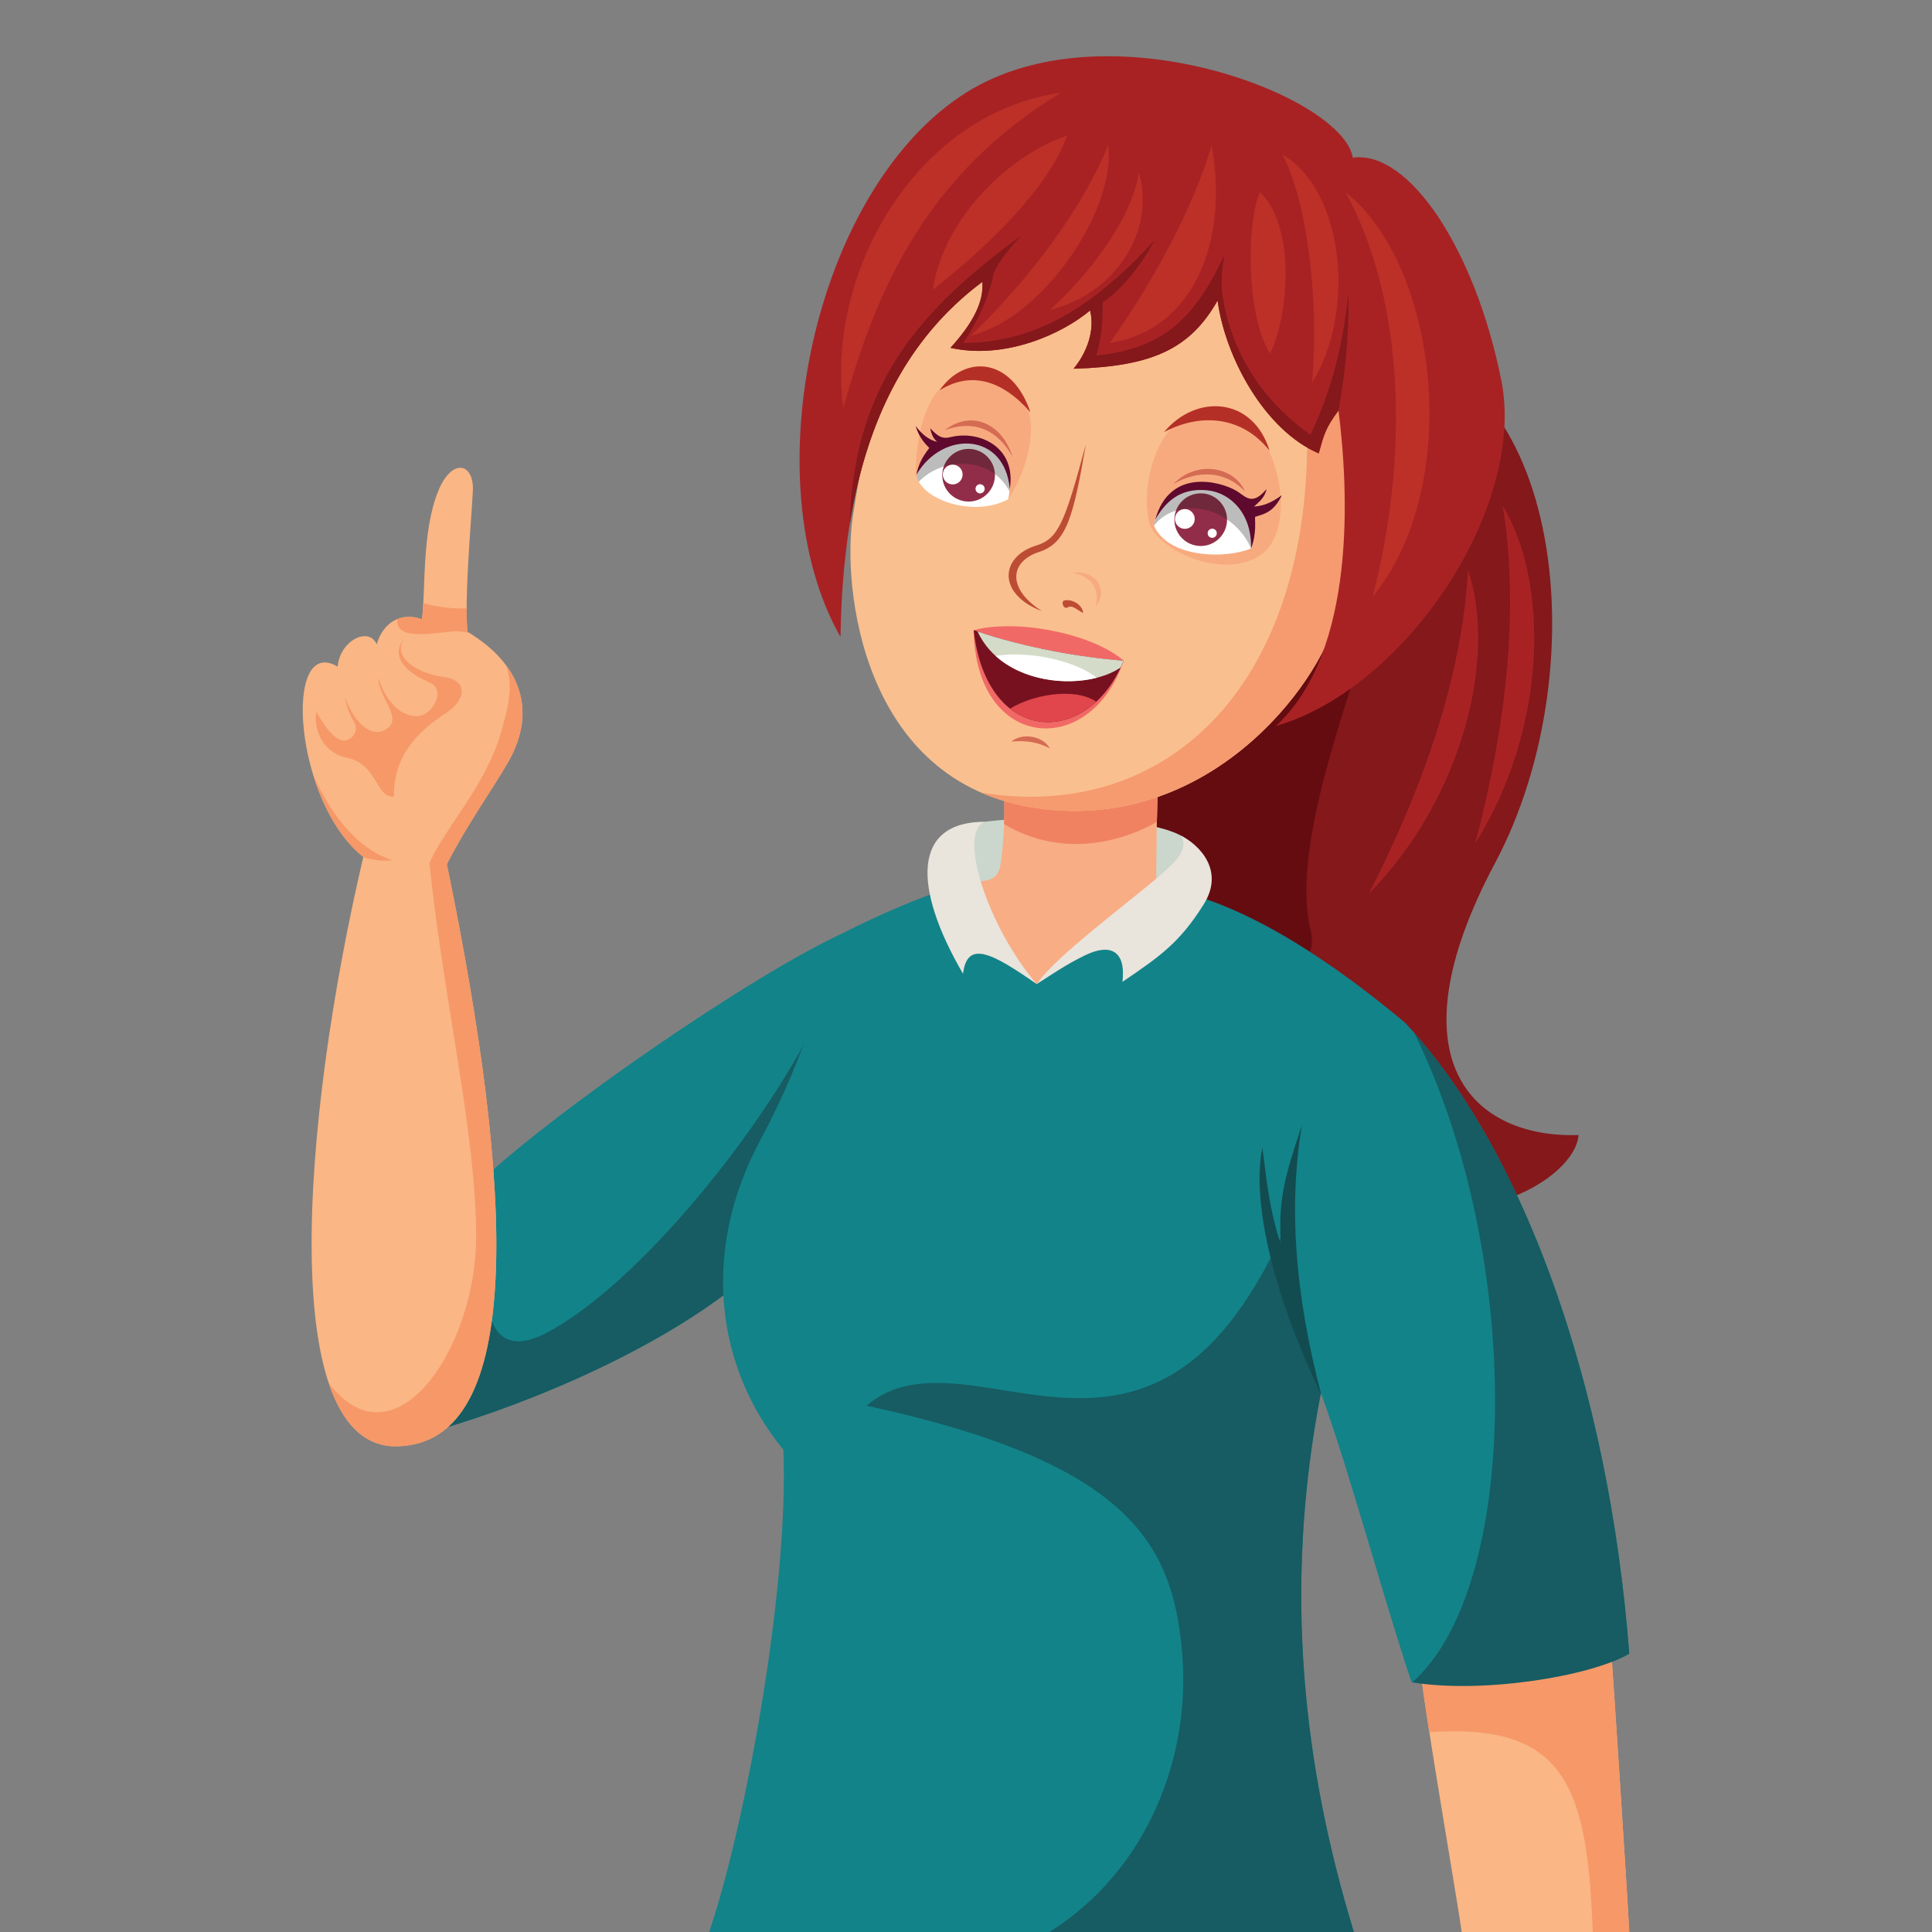 <?xml version="1.0" encoding="utf-8"?>
<!-- Generator: Adobe Illustrator 16.0.0, SVG Export Plug-In . SVG Version: 6.00 Build 0)  -->
<!DOCTYPE svg PUBLIC "-//W3C//DTD SVG 1.1//EN" "http://www.w3.org/Graphics/SVG/1.1/DTD/svg11.dtd">
<svg version="1.1" id="Layer_1" xmlns="http://www.w3.org/2000/svg" xmlns:xlink="http://www.w3.org/1999/xlink" x="0px" y="0px"
	 width="300px" height="300px" viewBox="0 0 300 300" enable-background="new 0 0 300 300" xml:space="preserve">
<rect x="0" y="0" width="300" height="300" fill="#808080" stroke="none"/>
<g>
	<path fill="#84181B" d="M211.241,53.245c31.147,0.006,37.396,49.799,20.913,80.762c-16.484,30.963-3.118,42.78,12.961,42.244
		c-0.513,6.844-17.412,17.369-39.432,8.421s-52.938-57.378-42.344-72.594C173.935,96.861,211.241,53.245,211.241,53.245z"/>
	<path fill="#650C11" d="M213.363,95.201c-3.076,11.312-13.104,35.916-9.879,49.131c3.222,13.213-28.917,5.13-28.917,5.13
		l-4.429-37.568L213.363,95.201z"/>
	<g>
		<path fill="#FAB684" d="M252.991,300c-0.325-6.364-2.545-40.335-2.886-44.773c-0.341-4.438-29.445,4.693-29.445,4.693
			c0.596,6.062,5.717,35.689,6.315,40.08H252.991z"/>
		<path fill="#128389" d="M130.668,145.007c-13.6,6.26-44.554,27.37-57.186,39.433c-12.633,12.064-17.566,41.067-5.918,37.727
			c15.478-4.438,36.188-13.314,48.936-24.354c12.745-11.038,22.646-45.862,19.802-48.708
			C133.458,146.259,130.668,145.007,130.668,145.007z"/>
		<path fill="#165C62" d="M128.108,155.82c-9.446,20.082-29.702,44.153-43.359,51.209c-7.007,3.622-9.445-1.138-9.104-8.079
			l-12.586,3.384c-3.587,11.23-2.824,21.934,4.506,19.832c15.478-4.438,36.188-13.314,48.936-24.354
			c3.376-2.924,6.553-7.517,9.346-12.742C128.514,168.833,131.39,148.842,128.108,155.82z"/>
		<path fill="#128389" d="M155.437,135.494c-7.526,1.774-16.574,5.303-24.768,9.513c-3.869,11.608-6.544,20.713-12.614,32.043
			c-9.437,17.609-6.675,35.558,3.584,48.061c0.894,21.751-6.049,58.852-11.521,74.89H210.23
			c-7.695-25.141-11.108-52.909-5.121-83.716c4.631,12.771,9.944,32.74,14.084,44.929c10.655,1.81,27.612-0.809,33.798-4.427
			c-3.227-42.357-16.884-78.89-34.823-97.991c-10.625-8.894-24.396-18.453-36.752-20.74
			C173.516,146.828,151.779,141.821,155.437,135.494z"/>
		<path fill="#F69868" d="M247.316,300h5.675c-0.325-6.364-2.545-40.335-2.886-44.773c-0.341-4.438-29.445,4.693-29.445,4.693
			c0.16,1.63,0.647,4.966,1.287,9.056C242.977,267.503,246.518,277.281,247.316,300z"/>
		<path fill="#165C62" d="M162.959,300h47.271c-7.695-25.141-11.108-52.909-5.121-83.716c-3.059-6.55-6.387-15.427-5.106-26.693
			c-20.911,48.565-49.333,15.106-65.465,28.679c41.054,8.876,47.456,21.594,48.993,37.981
			C185.066,272.64,178.238,290.393,162.959,300z"/>
		<path fill="#165C62" d="M219.578,160.344c17.129,34.744,16.491,86.105-0.276,100.887c10.662,1.774,27.523-0.838,33.689-4.444
			C249.849,215.545,236.819,179.83,219.578,160.344z"/>
		<g>
			<path fill="#FAB684" d="M69.386,134.196c3.278-6.409,7.229-11.832,9.56-15.933c4.381-7.711,2.161-15.052-6.374-20.172
				c-0.456-6.164,0.699-18.064,0.854-21.936c0.171-4.267-3.243-5.122-5.377,0.086c-2.626,6.406-1.945,16.112-2.538,19.91
				c-3.181-1.133-5.998,0.403-7.021,3.902c-1.195-2.816-5.719-0.618-6.06,3.463c-8.536-5.084-6.829,21.034,3.983,29.541
				c-9.702,41.51-13.453,92.008,5.319,91.526C81.705,224.072,79.827,184.785,69.386,134.196z"/>
			<path fill="#F69868" d="M49.128,110.525c1.166,2.077,3.229,5.339,5.064,4.267c1.063-0.619,1.293-1.728,0.909-2.446
				c-0.54-1.016-1.349-2.411-1.479-4.097c0.822,2.829,3.499,6.572,6.203,5.064c3.008-1.678-1.025-4.837-1.082-8.052
				c1.617,5.206,5.121,6.541,6.999,5.719c1.878-0.824,3.329-4.012,0.968-5.011c-1.402-0.595-6.942-3.098-3.87-6.996
				c-2.22,3.13,2.105,5.634,6.031,6.146c3.928,0.513,3.472,3.585,0.342,5.634c-3.129,2.048-8.239,5.861-8.023,12.917
				c-2.845,0.341-2.446-5.008-7.347-6.016C49.994,116.862,48.643,113.028,49.128,110.525z"/>
			<path fill="#F69868" d="M69.386,134.196c3.278-6.409,7.229-11.832,9.56-15.933c3.037-5.348,2.898-10.517-0.318-14.891
				c1.016,3.236,0.446,5.945-0.85,10.424c-2.395,8.279-8.675,14.698-11.096,20.229c2.22,21.51,7.255,41.737,7.255,58.04
				c0,17.281-12.637,36.053-22.89,22.711c2.104,6.262,5.553,9.94,10.685,9.809C81.705,224.072,79.827,184.785,69.386,134.196z"/>
			<path fill="#F69868" d="M63.695,98.349c3.893,0.527,6.911-0.992,9.418,0.079c-0.178-0.111-0.356-0.225-0.541-0.336
				c-0.078-1.061-0.11-2.291-0.105-3.62c-1.76,0.084-4.417-0.134-6.737-0.817c-0.051,0.98-0.114,1.831-0.219,2.498
				c-1.368-0.488-2.668-0.479-3.787-0.036C61.533,97.249,62.264,98.154,63.695,98.349z"/>
			<path fill="#F69868" d="M48.66,120.429c1.535,4.963,4.134,9.783,7.753,12.63c-0.003,0.012-0.006,0.021-0.008,0.033
				c1.396,0.445,2.92,0.642,4.57,0.507C55.048,131.702,51.06,125.758,48.66,120.429z"/>
		</g>
		<path fill="#124C50" d="M205.177,216.614c-4.116-15.825-5.101-29.037-3.034-41.845c-2.653,7.987-3.664,11.372-3.253,18.459
			c-2.065-6.32-2.281-11.184-2.877-15.001C194.265,187.05,198.025,201.658,205.177,216.614z"/>
	</g>
	<path fill="#A82224" d="M233.339,78.54c7.199,11.839,7.013,34.427-4.279,52.456C233.69,113.477,236.036,95.119,233.339,78.54z"/>
	<path fill="#A82224" d="M227.95,88.502c4.491,13.107-0.533,35.13-15.431,50.318C220.801,122.701,227.027,105.273,227.95,88.502z"/>
	<path fill="#CBD7CC" d="M183.396,129.762c-5.689-3.084-22.419-3.176-30.442-2.164c-6.957,0.88-6.884,12.86,3.415,13.259
		c10.298,0.399,19.687,0,24.068-2.333S186.409,131.393,183.396,129.762z"/>
	<path fill="#F8AD84" d="M179.869,121.965c-0.243,1.839-0.399,14.625-0.285,17.185c0.114,2.561-16.104,10.243-18.606,13.657
		c-6.771-5.349-10.357-16.217-10.357-16.217s4.04,1.193,4.666-1.992c0.626-3.187,0.854-10.242,0.513-12.12
		C155.458,120.6,179.869,121.965,179.869,121.965z"/>
	<path fill="#F08262" d="M155.908,127.959c0.088-2.363,0.06-4.555-0.109-5.481c-0.341-1.878,24.07-0.513,24.07-0.513
		c-0.093,0.699-0.173,2.979-0.229,5.676C171.608,132.107,162.822,132.156,155.908,127.959z"/>
	<path fill="#FABF8E" d="M207.409,96.131c-2.68,10.246-19.769,33.234-46.432,29.362c-27.427-3.982-30.159-34.792-28.565-45.221
		c1.594-10.43,5.69-33.531,15.934-37.059c10.242-3.528,51.21-9.674,58.949,11.948C215.033,76.785,209.344,88.734,207.409,96.131z"/>
	<path fill="#F8AA7F" d="M156.539,77.525c4.044-6.063,6.605-17.646-3.637-19.379c-7.018-1.188-10.588,5.256-10.731,15.646
		C146.316,79.518,156.539,77.525,156.539,77.525z"/>
	<path fill="#F8AA7F" d="M178.56,81.565c-1.364-4.951,0.269-11.726,3.242-14.982c2.975-3.257,9.044-1.864,10.787-1.295
		c5.976,1.953,9.243,17.488,2.7,21.208C189.836,89.596,180.836,86.109,178.56,81.565z"/>
	<path fill="#FFFFFF" d="M179.186,81.622c2.163,5.007,11.097,5.235,15.079,3.527c0.513-2.561-0.363-8.562-5.634-9.673
		C182.429,74.168,179.299,79.631,179.186,81.622z"/>
	<circle fill="#922D49" cx="186.447" cy="80.693" r="4.089"/>
	<path opacity="0.3" fill="#231F20" d="M188.631,75.477c5.271,1.111,6.146,7.112,5.634,9.673
		c-2.986-6.699-11.465-8.156-15.079-3.527C179.299,79.631,182.429,74.168,188.631,75.477z"/>
	<path fill="#5E092D" d="M179.384,80.693c2.262-8.176,10.229-5.89,12.604-4.477c1.399,0.831,2.402,2.446,4.666-0.262
		c-0.214,1.299-1.251,2.071-1.935,2.708c1.483-0.1,2.703-0.597,4.325-1.765c-1.281,2.724-2.842,2.916-4.154,3.358
		c-0.058,0.626,0.27,2.589-0.626,4.893c0.126-5.377-3.148-8.612-6.743-9.006C183.096,75.657,180.835,78.147,179.384,80.693z"/>
	<path fill="#D46B53" d="M193.326,76.314c-1.622-3.797-7.426-4.992-11.14-1.147C185.9,73.006,190.21,73.006,193.326,76.314z"/>
	<path fill="#D46B53" d="M157.229,70.941c-1.622-5.248-6.451-7.344-10.547-4.125C150.607,65.288,154.625,66.205,157.229,70.941z"/>
	<path fill="#FFFFFF" d="M156.539,77.525c2.518-10.709-11.821-12.52-14.225-3.528C143.48,77.883,151.479,80.285,156.539,77.525z"/>
	<circle fill="#922D49" cx="150.405" cy="73.793" r="4.089"/>
	<path opacity="0.3" fill="#231F20" d="M156.756,76.311c-2.867-5.543-10.442-5.367-14.086-1.501l0,0
		c-0.151-0.263-0.271-0.533-0.355-0.813C144.624,65.358,157.95,66.693,156.756,76.311z"/>
	<path fill="#5E092D" d="M156.801,75.902c1.046-6.485-4.705-9.163-9.262-8.014c-1.385,0.349-2.066-0.321-3.12-1.402
		c0.285,1.166,0.513,1.535,1.081,2.133c-1.394-0.38-2.304-1.166-3.328-2.475c0.426,1.38,1.105,2.436,2.134,3.414
		c-1.118,1.438-1.698,2.59-2.003,4.154C146.316,66.816,155.984,67.055,156.801,75.902z"/>
	<path fill="#B43026" d="M197.138,69.988c-4.218-5.34-10.622-5.938-16.387-2.893C185.771,61.083,194.574,61.635,197.138,69.988z"/>
	<path fill="#B43026" d="M159.998,64.009c-4.455-5.084-9.331-6.374-14.088-3.402C149.818,54.956,157.139,55.495,159.998,64.009z"/>
	<path fill="#BD4C35" d="M161.774,94.881c-5.535-3.543-4.892-7.729-0.436-9.17c4.247-1.372,5.315-5.299,7.277-16.723
		c-3.286,12.192-4.271,14.658-7.669,15.705C155.173,86.473,154.918,92.319,161.774,94.881z"/>
	<path fill="#BD4C35" d="M168.204,95.201c-1.161-0.622-1.708-1.289-2.391-0.891s-1.164-0.945-0.512-1.081
		C166.397,93.002,168.02,93.771,168.204,95.201z"/>
	<circle fill="#FFFFFF" cx="188.233" cy="82.803" r="0.711"/>
	<circle fill="#FFFFFF" cx="183.98" cy="80.583" r="1.536"/>
	<circle fill="#FFFFFF" cx="152.19" cy="75.902" r="0.712"/>
	<circle fill="#FFFFFF" cx="147.937" cy="73.684" r="1.537"/>
	<path fill="#D46B53" d="M163.025,116.218c-1.142-2.038-4.382-2.446-5.975-1.064C159.357,114.926,161.312,115.281,163.025,116.218z"
		/>
	<path fill="#E9E4DC" d="M160.978,152.807c3.072-4.496,14.396-12.689,19.632-17.299c2.34-2.062,3.926-3.869,2.787-5.746
		c2.759,1.393,6.828,5.348,3.528,10.639c-3.83,6.143-7.056,8.252-12.632,12.064c0.568-4.894-1.936-6.032-5.862-4.098
		C165.342,149.89,163.766,151.042,160.978,152.807z"/>
	<path fill="#E9E4DC" d="M160.978,152.807c-7.706-9.048-12.347-23.614-8.023-25.209c-11.267,0-11.267,10.129-3.415,23.615
		C150.166,145.921,154.035,147.97,160.978,152.807z"/>
	<path fill="#F59B6F" d="M202.801,62.018c0,0,1.965-3.359,5.287-4.527c6.534,20.159,1.186,31.515-0.679,38.641
		c-2.68,10.246-19.769,33.234-46.432,29.362c-3.196-0.464-6.057-1.293-8.615-2.411C182.658,127.971,205.282,104.277,202.801,62.018z
		"/>
	<path fill="#F8AA7F" d="M166.599,88.963c3.505-0.605,5.66,2.746,3.505,5.232C170.893,91.207,169.315,89.509,166.599,88.963z"/>
	<g>
		<path fill="#A82224" d="M198.113,112.736c20.143-5.805,38.989-33.97,34.994-53.772c-4.097-20.313-14.339-35.678-23.045-34.483
			c-1.536-9.56-38.345-23.778-60.087-10.072c-23.558,14.852-33.287,60.26-19.461,84.5c0.341-23.557,5.975-43.188,22.021-55.138
			c0.255,3.073-1.451,6.401-4.95,10.242c8.449,1.878,17.327-2.134,21.679-5.804c0.768,2.987-0.428,6.487-2.562,9.048
			c12.198-0.342,18.095-3.072,22.363-10.583c1.194,8.875,7.34,20.143,15.704,23.728c0.778-2.794,1.025-3.927,3.073-6.659
			C209.381,75.864,210.745,101.128,198.113,112.736z"/>
		<path fill="#BC3027" d="M199.138,23.969c9.814,5.889,11.267,24.838,4.609,35.422C204.771,47.355,203.234,31.907,199.138,23.969z"
			/>
		<path fill="#BC3027" d="M208.952,29.857c14.256,11.268,18.438,45.323,4.185,62.82C218.598,71.766,218.427,47.27,208.952,29.857z"
			/>
		<path fill="#BC3027" d="M195.638,29.825c5.549,5.239,4.539,19.151,1.562,25.088C193.504,48.892,193.512,34.809,195.638,29.825z"/>
		<path fill="#BC3027" d="M188.128,22.604c2.646,14.169-2.351,28.551-15.791,30.642C179.506,43.174,185.566,31.48,188.128,22.604z"
			/>
		<path fill="#BC3027" d="M176.86,26.87c2.561,8.877-3.499,18.677-13.827,21.254C168.582,43.088,175.494,34.639,176.86,26.87z"/>
		<path fill="#BC3027" d="M172.081,22.552c1.28,9.696-9.816,26.682-21.338,29.583C159.619,43.6,167.983,32.591,172.081,22.552z"/>
		<path fill="#BC3027" d="M165.68,21.066c-2.646,7.683-11.779,16.857-20.826,23.9C146.56,33.613,156.973,23.969,165.68,21.066z"/>
		<path fill="#BC3027" d="M164.74,14.408c-20.57,12.462-28.593,30.046-33.798,48.994C128.124,41.68,142.806,17.396,164.74,14.408z"
			/>
		<path fill="#84181B" d="M131.945,81.401c0.596-21.455,10.592-33.163,26.65-44.801c-2.902,2.987-3.755,4.694-4.267,5.769
			c-0.854,3.962-2.391,7.376-4.78,10.876c10.753,0,19.716-5.036,29.702-15.902c-1.804,3.441-4.95,7.624-8.023,9.586
			c0,2.731-0.085,5.206-0.986,8.279c10.334-1.109,15.155-5.548,19.936-15.704c-0.427,2.048-0.599,3.754-0.4,6.063
			c1.596,10.751,7.825,17.836,13.709,21.932c2.593-5.486,4.871-12.119,5.896-22.021c0.122,7.768-0.684,13.229-1.537,18.265
			c-2.048,2.732-2.295,3.865-3.073,6.659c-8.364-3.585-14.51-14.853-15.704-23.728c-4.269,7.511-10.165,10.241-22.363,10.583
			c2.134-2.561,3.329-6.061,2.562-9.048c-4.353,3.67-13.23,7.682-21.679,5.804c3.499-3.841,5.205-7.169,4.95-10.242
			C140.66,52.615,134.49,65.666,131.945,81.401z"/>
	</g>
	<g>
		<path fill="#F16966" d="M151.191,97.85c6.961-1.818,18.611,0.634,23.288,4.737C169.341,117.912,151.512,116.639,151.191,97.85z"/>
		<path fill="#771120" d="M151.191,97.85c7.379,2.57,16.251,4.203,23.288,4.737C168.935,116.271,153.148,115.718,151.191,97.85z"/>
		<path fill="#E0464B" d="M156.852,110.045c4.006,3.151,9.302,2.684,13.372-1.083C166.8,106.645,160.231,107.914,156.852,110.045z"
			/>
		<path fill="#D4DBC8" d="M151.79,98.055c3.947,8.531,16.701,9.35,22.226,5.59c0.162-0.344,0.316-0.695,0.464-1.058
			C167.632,102.066,159.046,100.506,151.79,98.055z"/>
		<path fill="#FFFFFF" d="M170.285,105.246c-2.935-2.453-10.176-4.291-15.691-3.398C158.773,105.63,165.395,106.49,170.285,105.246z
			"/>
	</g>
</g>
</svg>
